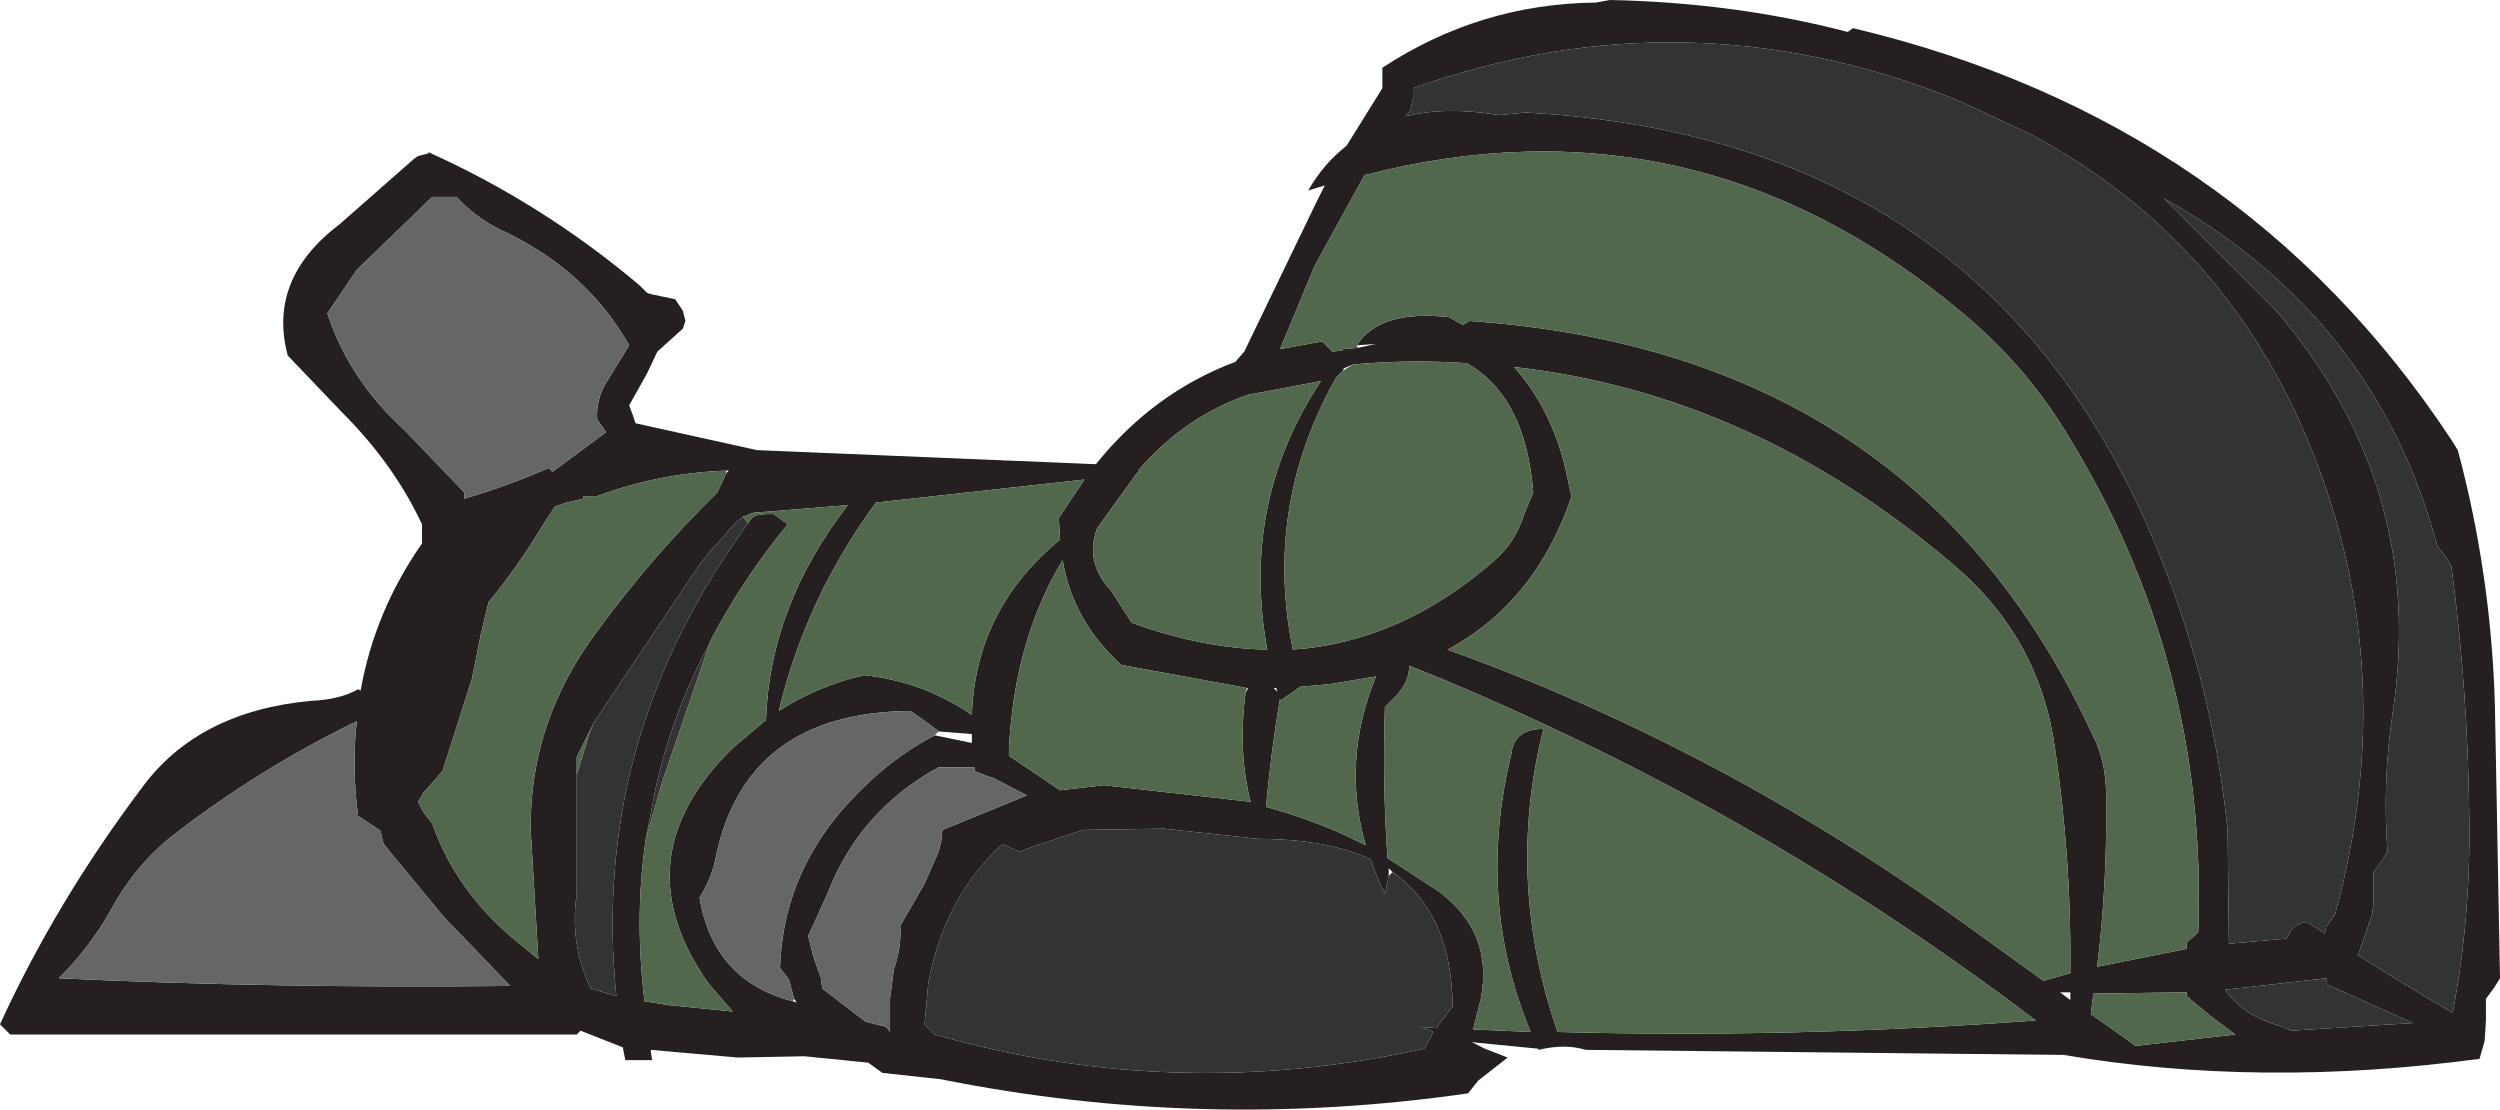 <?xml version="1.0" encoding="UTF-8" standalone="no"?>
<svg xmlns:xlink="http://www.w3.org/1999/xlink" height="43.4px" width="97.75px" xmlns="http://www.w3.org/2000/svg">
  <g transform="matrix(1.0, 0.0, 0.0, 1.0, 48.9, 39.85)">
    <path d="M47.2 -22.25 Q48.5 -17.4 48.65 -12.3 L48.85 -1.6 48.6 -1.2 48.3 -0.8 48.3 0.05 48.25 0.85 48.05 1.55 Q39.5 2.7 31.8 1.4 L32.0 1.4 13.1 1.2 Q12.3 0.95 11.25 1.2 L11.25 1.15 11.2 1.15 8.65 0.9 9.15 1.15 10.05 1.5 8.9 2.4 8.5 2.9 Q-1.9 4.4 -12.1 2.35 L-14.4 2.1 -14.95 1.7 -17.45 1.45 -20.05 1.5 -23.45 1.2 -23.45 1.3 -23.4 1.6 -24.15 1.6 -24.45 1.6 -24.55 1.1 -26.2 0.45 -26.35 0.6 -26.65 0.6 -27.05 0.6 -48.5 0.6 -48.9 0.2 Q-46.7 -4.6 -43.35 -9.05 -41.15 -12.05 -36.7 -12.45 -35.6 -12.5 -34.9 -12.9 L-34.8 -12.85 Q-34.25 -15.95 -32.4 -18.6 L-32.4 -19.35 Q-33.5 -21.7 -35.5 -23.7 L-37.65 -25.95 Q-38.45 -28.95 -35.6 -31.1 L-32.7 -33.65 -32.55 -33.75 -32.15 -33.85 -32.15 -33.9 Q-27.7 -31.9 -23.9 -28.7 L-23.6 -28.4 -23.45 -28.35 -22.5 -28.15 -22.2 -27.7 -22.1 -27.3 -22.2 -27.0 -23.2 -26.1 -23.6 -25.25 -24.3 -24.0 -24.15 -23.6 -24.05 -23.3 -19.3 -22.25 -6.05 -21.7 Q-3.8 -24.5 -0.6 -25.7 L-0.25 -26.1 2.55 -31.9 2.9 -32.6 2.25 -32.4 Q2.85 -33.45 3.75 -34.15 L5.15 -36.4 5.15 -36.8 5.15 -37.2 Q8.95 -39.7 13.5 -39.75 L14.05 -39.85 Q18.95 -39.75 23.35 -38.6 L23.55 -38.75 Q38.7 -35.15 46.95 -22.65 L47.2 -22.25 M44.45 -6.55 L44.2 -6.15 43.9 -5.75 43.9 -4.5 43.85 -4.1 43.3 -2.5 Q45.1 -1.35 47.0 -0.25 47.7 -3.9 47.65 -7.8 47.6 -12.85 46.95 -17.7 L46.75 -18.05 46.4 -18.5 Q44.0 -27.45 35.7 -32.1 L40.1 -27.7 Q46.0 -20.8 44.65 -11.95 44.25 -9.3 44.45 -6.55 M41.3 -3.8 L42.0 -3.35 42.05 -3.6 42.4 -4.1 Q45.15 -14.1 41.05 -23.3 37.7 -30.75 30.5 -34.6 L27.6 -35.95 Q17.05 -40.2 6.35 -36.4 L6.35 -36.0 6.25 -35.55 6.05 -35.3 Q7.65 -35.7 9.7 -35.35 L10.75 -35.45 Q29.1 -34.45 35.6 -18.0 37.65 -12.85 38.2 -7.4 L38.25 -2.95 40.5 -3.15 40.7 -3.5 Q40.9 -3.75 41.3 -3.8 M42.05 -1.6 L38.1 -1.15 Q38.8 -0.15 40.2 0.25 L40.7 0.45 45.45 0.15 42.1 -1.35 42.05 -1.6 M-32.0 -32.15 L-34.95 -29.3 -36.1 -27.6 Q-35.25 -25.0 -33.1 -23.05 L-30.75 -20.6 -30.75 -20.35 Q-29.05 -20.85 -27.45 -21.55 L-27.3 -21.4 -25.2 -22.95 -25.55 -23.45 Q-25.6 -24.15 -25.25 -24.8 L-24.3 -26.35 Q-26.0 -29.35 -29.4 -30.9 -30.3 -31.35 -31.05 -32.15 L-32.0 -32.15 M-20.5 -21.45 Q-23.15 -21.35 -25.55 -20.45 L-26.1 -20.45 -26.1 -20.35 -26.75 -20.2 -27.2 -20.05 -27.75 -19.2 Q-28.65 -17.7 -29.8 -16.3 L-30.1 -15.05 -30.45 -13.3 -31.6 -9.7 -31.9 -9.35 -32.35 -8.85 -32.55 -8.5 -32.35 -8.1 -32.0 -7.65 Q-31.05 -4.95 -28.65 -3.0 L-27.85 -2.35 -28.15 -7.4 Q-28.2 -11.6 -25.6 -15.1 -23.45 -18.05 -20.85 -20.6 L-20.5 -21.35 -20.4 -21.45 -20.5 -21.45 M-19.85 -19.65 L-20.2 -19.35 -20.55 -18.95 -20.9 -18.55 -21.1 -18.35 -21.25 -18.15 -21.45 -17.9 -21.6 -17.7 -25.65 -11.65 -26.35 -10.25 -26.35 -9.55 -26.35 -8.6 -26.35 -8.2 -26.35 -4.9 -26.4 -4.5 Q-26.55 -2.75 -25.8 -1.2 L-24.8 -0.9 Q-25.8 -10.65 -20.0 -18.9 L-19.65 -19.4 -19.5 -19.6 -19.35 -19.7 -18.95 -19.75 -18.65 -19.75 -18.1 -19.35 Q-19.9 -17.15 -21.15 -14.75 L-21.15 -14.7 Q-22.6 -12.0 -23.25 -9.1 L-23.65 -7.05 Q-24.1 -4.0 -23.7 -0.7 L-22.75 -0.55 -20.25 -0.3 -21.2 -1.4 Q-24.65 -6.3 -20.25 -10.6 L-18.95 -11.7 Q-18.8 -16.15 -15.75 -20.1 L-19.45 -19.8 -19.85 -19.65 M-6.5 -21.1 L-14.65 -20.2 Q-17.4 -16.45 -18.45 -12.05 -16.9 -13.05 -15.1 -13.45 -12.8 -13.2 -10.9 -11.9 -10.75 -16.05 -7.45 -18.75 L-7.5 -19.6 -6.5 -21.1 M-4.35 -21.4 L-4.45 -21.35 -6.0 -19.2 Q-6.5 -17.85 -5.45 -16.75 L-4.65 -15.5 Q-1.9 -14.5 0.65 -14.45 -0.4 -20.2 2.75 -24.95 L0.1 -24.45 0.05 -24.45 0.0 -24.45 Q-2.55 -23.6 -4.4 -21.45 L-4.35 -21.4 M4.15 -26.35 Q5.05 -27.75 7.75 -27.45 L8.3 -27.15 8.55 -27.3 Q26.05 -26.1 32.95 -11.05 33.45 -10.05 33.45 -8.75 33.5 -5.35 33.1 -2.05 L36.6 -2.75 36.6 -3.0 37.05 -3.4 Q37.45 -14.0 31.85 -23.0 30.25 -25.6 27.85 -27.6 17.4 -36.35 4.45 -33.0 L2.5 -29.45 1.15 -26.2 2.8 -26.5 3.2 -26.1 3.6 -26.15 3.6 -26.2 3.65 -26.2 4.2 -26.25 4.9 -26.4 4.15 -26.35 M4.0 -25.6 L3.65 -25.45 3.6 -25.35 3.35 -25.1 Q0.5 -20.05 1.65 -14.45 5.9 -14.75 9.55 -17.95 10.35 -18.65 10.7 -19.75 L11.05 -20.6 Q10.75 -24.35 8.45 -25.65 6.25 -25.8 4.0 -25.6 M12.45 -20.85 L12.55 -20.45 Q11.15 -16.3 7.7 -14.45 18.4 -10.6 27.95 -3.7 L31.0 -1.5 32.05 -1.8 Q32.1 -6.2 31.45 -10.6 30.85 -14.9 27.5 -17.75 19.65 -24.45 10.3 -25.5 11.95 -23.65 12.45 -20.85 M-46.6 -1.6 Q-38.1 -1.2 -28.95 -1.3 L-31.55 -4.0 -33.9 -6.85 -34.0 -7.25 -34.0 -7.35 -34.9 -7.95 Q-35.15 -9.85 -34.95 -11.65 -38.85 -9.75 -42.25 -7.1 -43.65 -5.95 -44.55 -4.3 -45.35 -2.85 -46.6 -1.6 M34.55 1.05 L38.5 0.6 37.5 -0.15 36.6 -0.9 36.6 -1.05 32.95 -1.0 32.85 -0.2 34.55 1.0 34.55 1.05 M32.05 -1.05 L31.65 -1.05 32.05 -0.75 32.05 -1.05 M11.45 -11.35 Q9.95 -5.45 12.0 0.5 21.25 0.75 30.7 0.05 21.6 -6.85 11.55 -11.5 8.9 -12.75 6.25 -13.8 L6.2 -13.8 Q6.2 -13.15 5.6 -12.55 L5.25 -12.2 Q5.15 -9.25 5.35 -6.3 L7.35 -5.0 Q9.5 -3.4 9.0 -0.8 L8.7 0.4 10.95 0.5 Q8.8 -4.65 10.2 -10.4 10.3 -11.35 11.45 -11.35 M3.1 -13.1 L1.95 -13.0 1.15 -12.45 1.15 -12.55 Q0.8 -10.5 0.6 -8.3 2.65 -7.75 4.5 -6.8 3.55 -10.1 4.9 -13.4 L3.1 -13.1 M1.05 -12.8 L1.0 -12.95 0.9 -12.95 1.05 -12.8 M-0.2 -12.75 L-0.1 -12.95 -0.15 -12.95 -5.05 -13.85 Q-6.95 -15.55 -7.35 -17.95 -9.25 -14.8 -9.45 -10.55 L-9.45 -10.3 -7.45 -8.95 -6.15 -9.1 -5.75 -9.15 0.0 -8.5 Q-0.5 -10.45 -0.2 -12.75 M5.55 -5.75 L5.4 -5.9 5.4 -5.6 5.25 -4.9 Q4.9 -5.6 4.7 -6.25 2.95 -7.05 0.3 -7.05 L-3.4 -7.45 -6.55 -7.4 -8.35 -6.8 -9.05 -6.55 -9.7 -6.85 Q-11.95 -4.8 -12.6 -1.45 L-12.75 0.2 -12.35 0.6 Q-2.9 3.3 6.8 1.15 L7.15 0.5 6.65 0.3 7.25 0.35 7.9 -0.5 Q7.85 -4.15 5.55 -5.75 M-12.2 -9.85 Q-15.3 -8.15 -16.55 -4.9 L-17.3 -3.25 -17.1 -2.45 -16.8 -1.6 -16.75 -1.2 -15.05 0.1 -14.25 0.3 -14.1 0.5 -14.1 -0.8 -13.95 -1.95 Q-13.65 -2.8 -13.7 -3.65 L-12.75 -5.3 -12.2 -6.55 -12.1 -6.95 -12.05 -7.4 -8.75 -8.75 -10.1 -9.45 -10.15 -9.45 -10.8 -9.7 -10.8 -9.85 -12.2 -9.85 M-12.35 -11.1 L-10.9 -10.8 -10.9 -11.15 -12.2 -11.25 -12.65 -11.6 -13.3 -12.05 Q-19.7 -12.0 -20.9 -6.4 -21.05 -5.55 -21.55 -4.75 -21.0 -1.5 -17.9 -0.7 L-17.75 -0.65 -17.85 -0.8 -18.05 -1.55 -18.4 -2.0 Q-18.3 -5.45 -16.0 -8.15 -14.3 -10.1 -12.35 -11.1" fill="#251f1f" fill-rule="evenodd" stroke="none"/>
    <path d="M42.05 -1.6 L42.1 -1.35 45.45 0.15 40.7 0.45 40.2 0.25 Q38.8 -0.15 38.1 -1.15 L42.05 -1.6 M41.3 -3.8 Q40.9 -3.75 40.7 -3.5 L40.5 -3.15 38.25 -2.95 38.2 -7.4 Q37.65 -12.85 35.6 -18.0 29.1 -34.45 10.75 -35.45 L9.7 -35.35 Q7.65 -35.7 6.05 -35.3 L6.25 -35.55 6.35 -36.0 6.35 -36.4 Q17.05 -40.2 27.6 -35.95 L30.5 -34.6 Q37.7 -30.75 41.05 -23.3 45.15 -14.1 42.4 -4.1 L42.05 -3.6 42.0 -3.35 41.3 -3.8 M44.45 -6.55 Q44.25 -9.3 44.65 -11.95 46.0 -20.8 40.1 -27.7 L35.7 -32.1 Q44.0 -27.45 46.4 -18.5 L46.75 -18.05 46.95 -17.7 Q47.6 -12.85 47.65 -7.8 47.7 -3.9 47.0 -0.25 45.1 -1.35 43.3 -2.5 L43.85 -4.1 43.9 -4.5 43.9 -5.75 44.2 -6.15 44.45 -6.55 M-25.65 -11.65 L-21.6 -17.7 -21.45 -17.9 -21.25 -18.15 -21.1 -18.35 -20.9 -18.55 -20.55 -18.95 -20.2 -19.35 -19.85 -19.65 -19.65 -19.4 -20.0 -18.9 Q-25.8 -10.65 -24.8 -0.9 L-25.8 -1.2 Q-26.55 -2.75 -26.4 -4.5 L-26.35 -4.9 -26.35 -8.2 -26.35 -8.6 -26.35 -9.55 -25.85 -11.2 -25.65 -11.65 M-23.65 -7.05 L-23.25 -9.1 Q-22.6 -12.0 -21.15 -14.7 L-23.0 -9.3 -23.65 -7.05 M5.4 -5.6 L5.55 -5.75 Q7.85 -4.15 7.9 -0.5 L7.25 0.35 6.65 0.3 7.15 0.5 6.8 1.15 Q-2.9 3.3 -12.35 0.6 L-12.75 0.2 -12.6 -1.45 Q-11.95 -4.8 -9.7 -6.85 L-9.05 -6.55 -8.35 -6.8 -6.55 -7.4 -3.4 -7.45 0.3 -7.05 Q2.95 -7.05 4.7 -6.25 4.9 -5.6 5.25 -4.9 L5.4 -5.6" fill="#333333" fill-rule="evenodd" stroke="none"/>
    <path d="M-32.0 -32.15 L-31.05 -32.15 Q-30.3 -31.35 -29.4 -30.9 -26.0 -29.35 -24.3 -26.35 L-25.25 -24.8 Q-25.6 -24.15 -25.55 -23.45 L-25.2 -22.95 -27.3 -21.4 -27.45 -21.55 Q-29.05 -20.85 -30.75 -20.35 L-30.75 -20.6 -33.1 -23.05 Q-35.25 -25.0 -36.1 -27.6 L-34.95 -29.3 -32.0 -32.15 M-46.6 -1.6 Q-45.35 -2.85 -44.55 -4.3 -43.65 -5.95 -42.25 -7.1 -38.85 -9.75 -34.95 -11.65 -35.15 -9.85 -34.9 -7.95 L-34.0 -7.35 -34.0 -7.25 -33.9 -6.85 -31.55 -4.0 -28.95 -1.3 Q-38.1 -1.2 -46.6 -1.6 M-12.2 -9.85 L-10.8 -9.85 -10.8 -9.7 -10.15 -9.45 -10.1 -9.45 -8.75 -8.75 -12.05 -7.4 -12.1 -6.95 -12.2 -6.55 -12.75 -5.3 -13.7 -3.65 Q-13.65 -2.8 -13.95 -1.95 L-14.1 -0.8 -14.1 0.5 -14.25 0.3 -15.05 0.1 -16.75 -1.2 -16.8 -1.6 -17.1 -2.45 -17.3 -3.25 -16.55 -4.9 Q-15.3 -8.15 -12.2 -9.85 M-12.2 -11.25 L-12.35 -11.1 Q-14.3 -10.1 -16.0 -8.15 -18.3 -5.45 -18.4 -2.0 L-18.05 -1.55 -17.85 -0.8 -17.9 -0.7 Q-21.0 -1.5 -21.55 -4.75 -21.05 -5.55 -20.9 -6.4 -19.7 -12.0 -13.3 -12.05 L-12.65 -11.6 -12.2 -11.25" fill="#666666" fill-rule="evenodd" stroke="none"/>
    <path d="M-20.5 -21.35 L-20.85 -20.6 Q-23.45 -18.05 -25.6 -15.1 -28.2 -11.6 -28.15 -7.4 L-27.85 -2.35 -28.65 -3.0 Q-31.05 -4.95 -32.0 -7.65 L-32.35 -8.1 -32.55 -8.5 -32.35 -8.85 -31.9 -9.35 -31.6 -9.7 -30.45 -13.3 -30.1 -15.05 -29.8 -16.3 Q-28.65 -17.7 -27.75 -19.2 L-27.2 -20.05 -26.75 -20.2 -26.1 -20.35 -26.1 -20.45 -25.55 -20.45 Q-23.15 -21.35 -20.5 -21.45 L-20.5 -21.35 M-25.65 -11.65 L-25.85 -11.2 -26.35 -9.55 -26.35 -10.25 -25.65 -11.65 M-19.65 -19.4 L-19.85 -19.65 -19.45 -19.8 -15.75 -20.1 Q-18.8 -16.15 -18.95 -11.7 L-20.25 -10.6 Q-24.65 -6.3 -21.2 -1.4 L-20.25 -0.3 -22.75 -0.55 -23.7 -0.7 Q-24.1 -4.0 -23.65 -7.05 L-23.0 -9.3 -21.15 -14.7 -21.15 -14.75 Q-19.9 -17.15 -18.1 -19.35 L-18.65 -19.75 -18.95 -19.75 -19.35 -19.7 -19.5 -19.6 -19.65 -19.4 M4.2 -26.25 L3.65 -26.2 3.6 -26.2 3.6 -26.15 3.2 -26.1 2.8 -26.5 1.15 -26.2 2.5 -29.45 4.45 -33.0 Q17.4 -36.35 27.85 -27.6 30.25 -25.6 31.85 -23.0 37.45 -14.0 37.05 -3.4 L36.6 -3.0 36.6 -2.75 33.1 -2.05 Q33.5 -5.35 33.45 -8.75 33.45 -10.05 32.95 -11.05 26.05 -26.1 8.55 -27.3 L8.3 -27.15 7.75 -27.45 Q5.05 -27.75 4.15 -26.35 L4.2 -26.25 M-4.35 -21.4 L-4.4 -21.45 Q-2.55 -23.6 0.0 -24.45 L0.05 -24.45 0.1 -24.45 2.75 -24.95 Q-0.4 -20.2 0.65 -14.45 -1.9 -14.5 -4.65 -15.5 L-5.45 -16.75 Q-6.5 -17.85 -6.0 -19.2 L-4.45 -21.35 -4.35 -21.4 M-6.5 -21.1 L-7.5 -19.6 -7.45 -18.75 Q-10.75 -16.05 -10.9 -11.9 -12.8 -13.2 -15.1 -13.45 -16.9 -13.05 -18.45 -12.05 -17.4 -16.45 -14.65 -20.2 L-6.5 -21.1 M3.6 -25.35 L4.0 -25.6 Q6.25 -25.8 8.45 -25.65 10.75 -24.35 11.05 -20.6 L10.7 -19.75 Q10.35 -18.65 9.55 -17.95 5.9 -14.75 1.65 -14.45 0.5 -20.05 3.35 -25.1 L3.6 -25.35 M12.45 -20.85 Q11.95 -23.65 10.3 -25.5 19.65 -24.45 27.5 -17.75 30.85 -14.9 31.45 -10.6 32.1 -6.2 32.05 -1.8 L31.0 -1.5 27.95 -3.7 Q18.4 -10.6 7.7 -14.45 11.15 -16.3 12.55 -20.45 L12.45 -20.85 M34.55 1.0 L32.85 -0.2 32.95 -1.0 36.6 -1.05 36.6 -0.9 37.5 -0.15 38.5 0.6 34.55 1.05 34.55 1.0 M3.1 -13.1 L4.9 -13.4 Q3.55 -10.1 4.5 -6.8 2.65 -7.75 0.6 -8.3 0.8 -10.5 1.15 -12.55 L1.15 -12.45 1.95 -13.0 3.1 -13.1 M11.45 -11.35 Q10.3 -11.35 10.2 -10.4 8.8 -4.65 10.95 0.5 L8.7 0.4 9.0 -0.8 Q9.5 -3.4 7.35 -5.0 L5.35 -6.3 Q5.15 -9.25 5.25 -12.2 L5.6 -12.55 Q6.2 -13.15 6.2 -13.8 L6.25 -13.8 Q8.9 -12.75 11.55 -11.5 21.6 -6.85 30.7 0.05 21.25 0.75 12.0 0.5 9.95 -5.45 11.45 -11.35 M-0.15 -12.95 L-0.2 -12.75 Q-0.5 -10.45 0.0 -8.5 L-5.75 -9.15 -6.15 -9.1 -7.45 -8.95 -9.45 -10.3 -9.45 -10.55 Q-9.25 -14.8 -7.35 -17.95 -6.95 -15.55 -5.05 -13.85 L-0.15 -12.95" fill="#51684d" fill-rule="evenodd" stroke="none"/>
  </g>
</svg>
